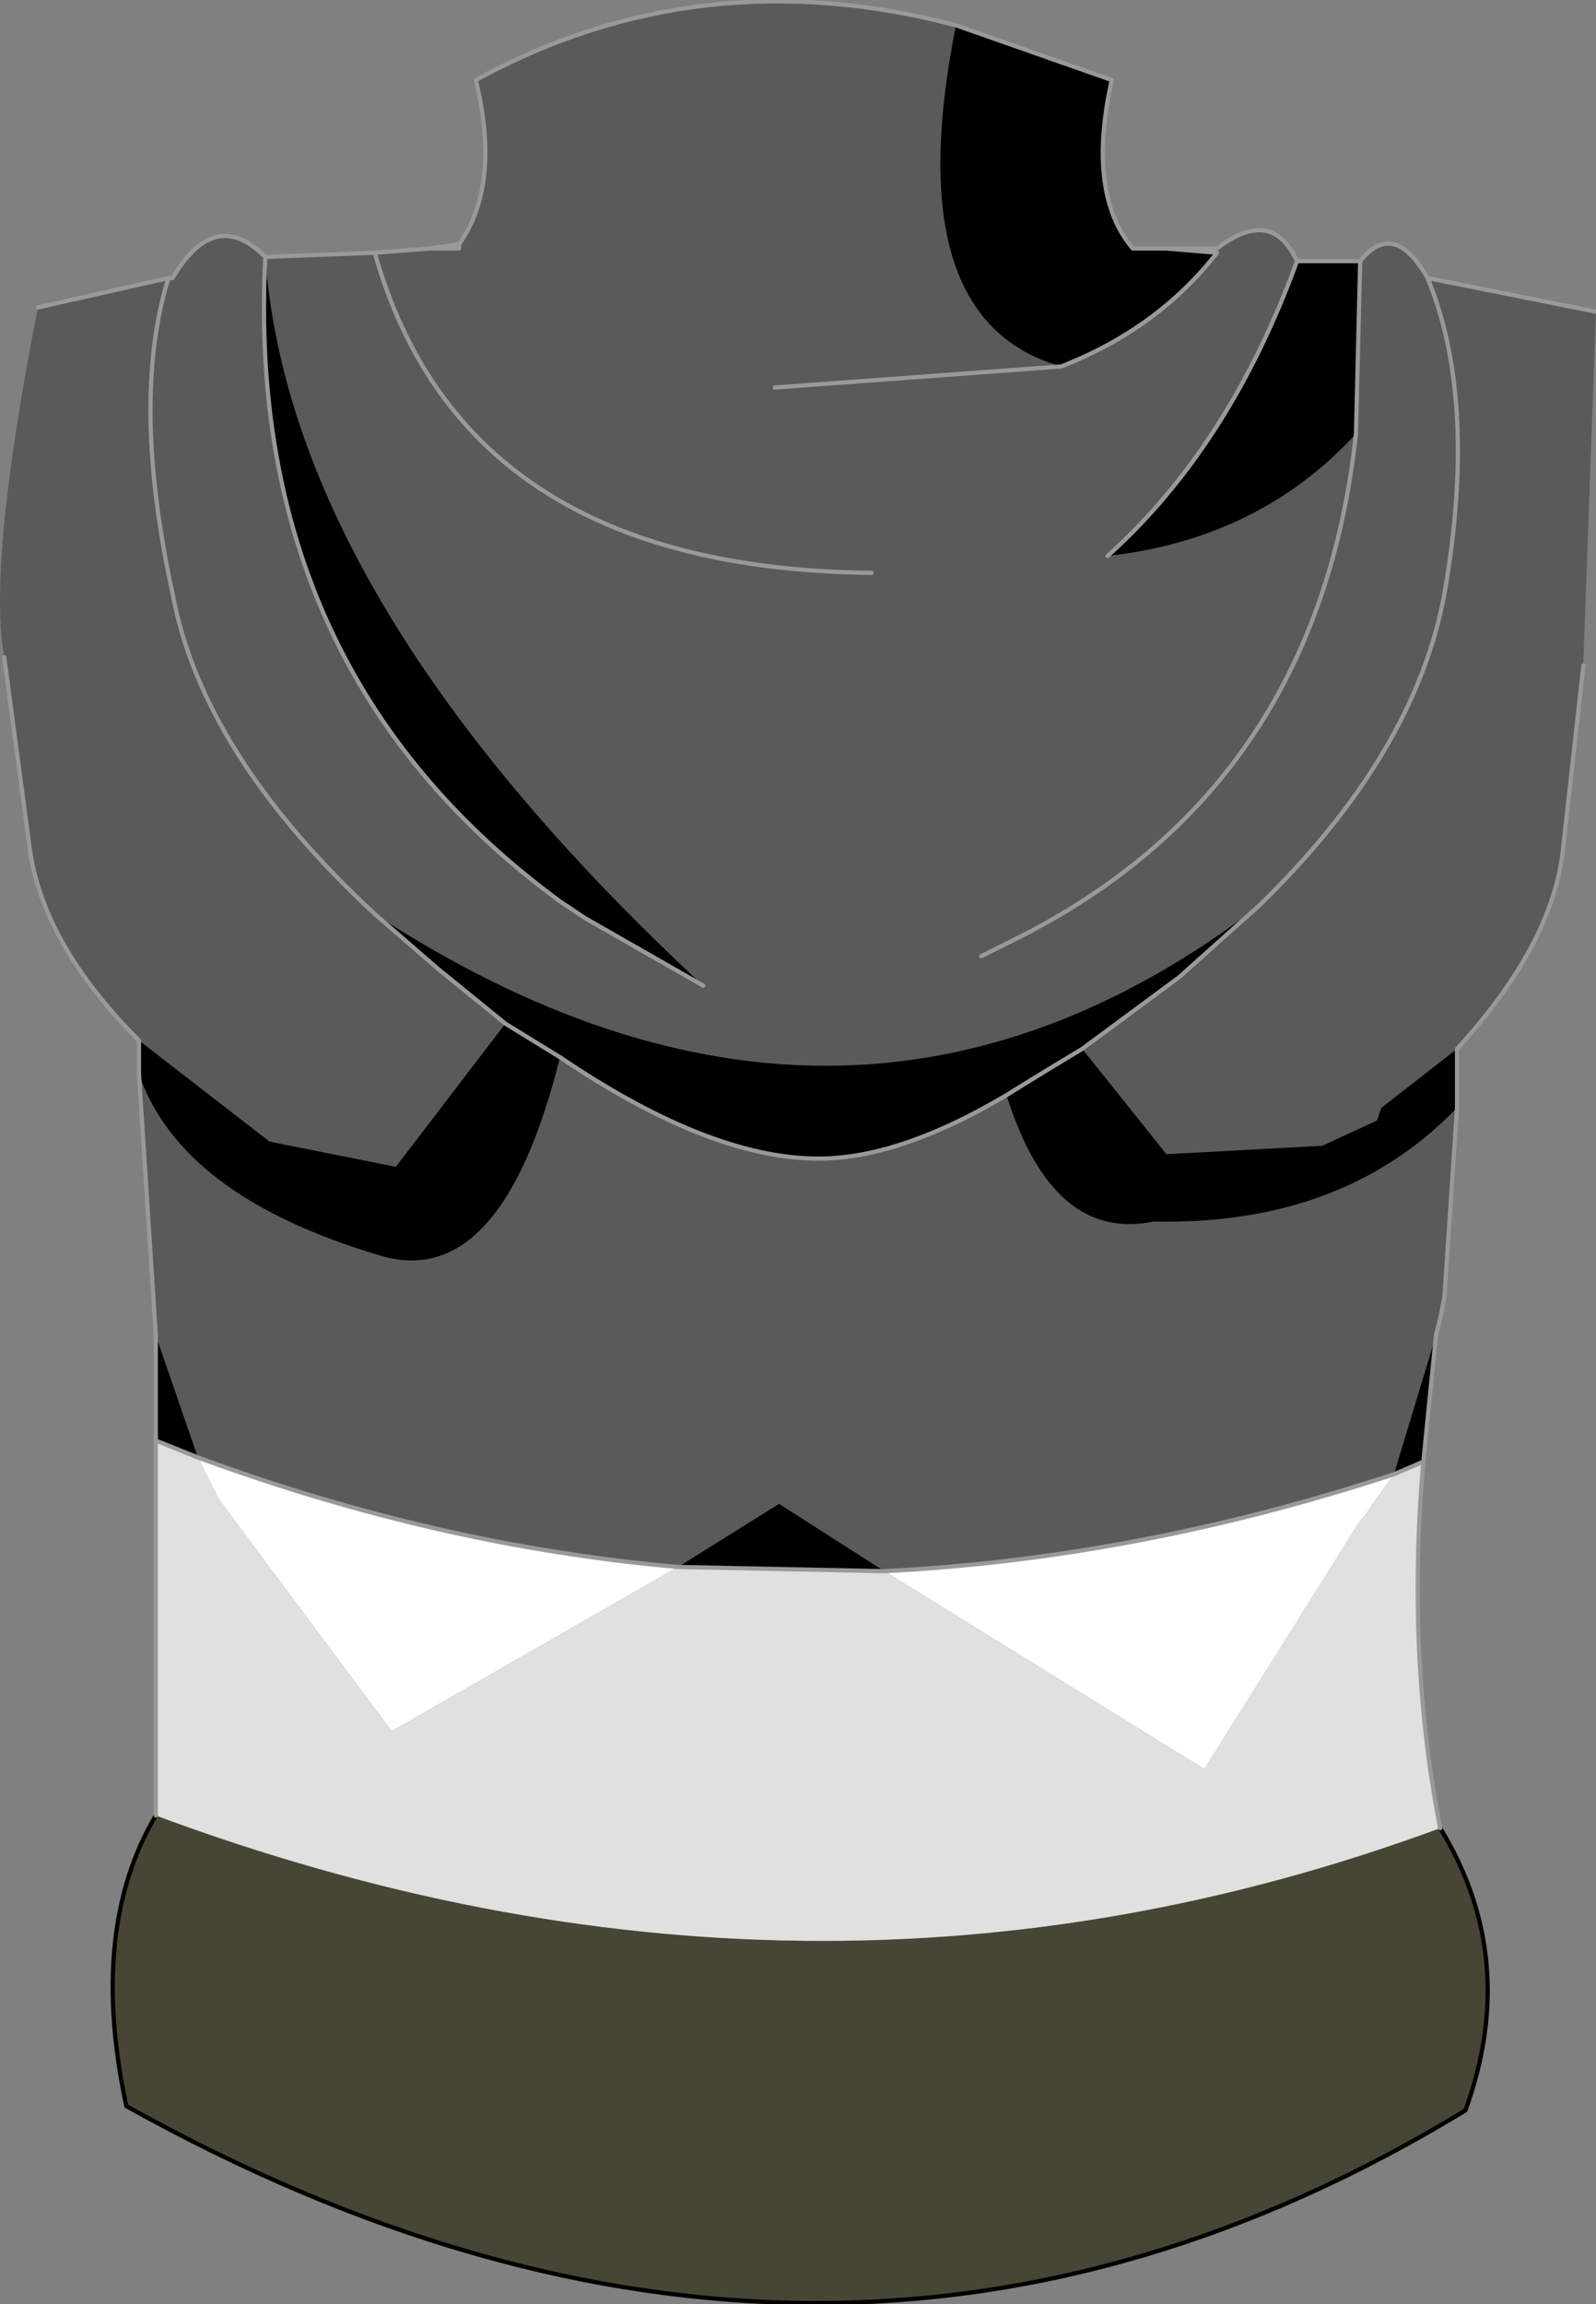 <?xml version="1.0" encoding="UTF-8" standalone="no"?>
<svg xmlns:xlink="http://www.w3.org/1999/xlink" height="27.35px" width="18.95px" xmlns="http://www.w3.org/2000/svg">
  <rect width="100%" height="100%" fill="#808080" stroke="none"/>
  <g transform="matrix(1.0, 0.0, 0.0, 1.0, 9.45, 12.1)">
    <path d="M-4.35 -9.15 L-5.0 -9.1 -4.35 -9.15 M7.1 5.4 L6.85 5.75 6.75 5.9 6.7 5.95 4.85 8.9 1.05 6.55 Q4.05 6.4 7.1 5.4 M-1.4 6.5 L-4.8 8.45 -6.7 5.9 -6.85 5.7 -7.1 5.2 Q-4.25 6.25 -1.4 6.5" fill="#ffffff" fill-rule="evenodd" stroke="none"/>
    <path d="M7.65 9.6 Q8.6 11.15 7.95 12.95 0.4 17.55 -7.95 12.9 -8.4 10.8 -7.6 9.45 0.2 12.35 7.65 9.6" fill="#474534" fill-rule="evenodd" stroke="none"/>
    <path d="M7.45 5.25 Q7.25 7.55 7.65 9.6 0.2 12.35 -7.6 9.45 L-7.6 5.0 -7.1 5.2 -6.85 5.7 -6.7 5.9 -4.8 8.45 -1.4 6.5 1.05 6.55 4.85 8.9 6.7 5.95 6.75 5.9 6.85 5.75 7.1 5.4 7.45 5.25" fill="#e0e0e0" fill-rule="evenodd" stroke="none"/>
    <path d="M5.5 -1.35 Q7.35 -3.15 7.7 -5.05 8.1 -7.35 7.5 -8.8 8.1 -7.35 7.7 -5.05 7.35 -3.15 5.5 -1.35 0.6 2.4 -5.0 -1.25 L-4.25 -0.6 -3.45 0.05 -4.75 1.75 -6.25 1.45 -7.8 0.25 Q-8.95 -0.9 -9.1 -2.05 L-9.4 -4.3 Q-9.6 -5.4 -9.0 -8.45 L-7.45 -8.8 -7.4 -8.8 Q-6.9 -9.65 -6.3 -9.05 L-5.0 -9.1 -4.35 -9.15 -4.0 -9.15 -4.0 -9.2 Q-3.5 -9.9 -3.8 -11.15 -1.15 -12.6 1.9 -11.8 1.2 -8.3 3.15 -7.75 4.3 -8.2 5.0 -9.1 L4.4 -9.15 5.0 -9.15 Q5.65 -9.65 5.95 -9.0 5.15 -6.8 3.7 -5.5 5.5 -5.7 6.65 -6.95 L6.7 -9.0 Q7.1 -9.5 7.5 -8.8 L9.5 -8.4 9.35 -4.25 9.35 -4.2 9.1 -1.95 Q8.95 -0.85 7.85 0.35 L6.95 1.05 6.9 1.2 6.25 1.5 4.4 1.6 3.4 0.35 4.55 -0.5 5.5 -1.35 M2.2 -0.75 L2.7 -1.0 Q6.2 -2.8 6.65 -6.95 6.2 -2.8 2.7 -1.0 L2.2 -0.75 M-0.25 -7.5 L3.15 -7.75 -0.25 -7.5 M0.9 -5.3 Q-3.95 -5.35 -5.0 -9.1 -3.95 -5.35 0.9 -5.3 M7.85 1.05 L7.7 3.3 7.65 3.55 7.6 3.75 7.1 5.4 Q4.05 6.4 1.05 6.55 L-0.2 5.75 -1.4 6.5 Q-4.25 6.25 -7.1 5.2 L-7.6 3.75 -7.8 0.65 Q-7.3 2.1 -4.95 2.8 -3.5 3.25 -2.8 0.45 -1.1 1.6 0.15 1.65 1.15 1.7 2.5 0.9 3.05 2.65 4.25 2.4 6.5 2.45 7.85 1.05 M-6.3 -9.05 Q-6.55 -4.15 -2.8 -1.4 L-2.5 -1.2 -1.1 -0.4 Q-6.0 -4.95 -6.3 -9.05 M-5.0 -1.25 Q-7.05 -3.15 -7.4 -5.05 -7.9 -7.35 -7.45 -8.8 -7.9 -7.35 -7.4 -5.05 -7.05 -3.15 -5.0 -1.25" fill="#5a5a5a" fill-rule="evenodd" stroke="none"/>
    <path d="M5.5 -1.35 L4.55 -0.5 3.4 0.35 4.4 1.6 6.25 1.5 6.9 1.2 6.95 1.05 7.85 0.35 7.85 1.05 Q6.5 2.45 4.25 2.4 3.05 2.65 2.5 0.9 1.15 1.7 0.15 1.65 -1.1 1.6 -2.8 0.45 -3.5 3.25 -4.95 2.8 -7.3 2.1 -7.8 0.65 L-7.8 0.25 -6.25 1.45 -4.75 1.75 -3.45 0.05 -4.25 -0.6 -5.0 -1.25 Q0.6 2.4 5.5 -1.35 M6.7 -9.0 L6.65 -6.95 Q5.5 -5.7 3.7 -5.5 5.15 -6.8 5.95 -9.0 L6.7 -9.0 M4.4 -9.15 L5.0 -9.1 Q4.3 -8.2 3.15 -7.75 1.2 -8.3 1.9 -11.8 L3.75 -11.15 Q3.45 -9.8 4.0 -9.15 L4.4 -9.15 M7.6 3.75 L7.45 5.25 7.1 5.4 7.6 3.75 M-7.6 5.0 L-7.6 3.75 -7.1 5.2 -7.6 5.0 M-1.4 6.5 L-0.2 5.75 1.05 6.55 -1.4 6.5 M3.4 0.35 Q2.9 0.65 2.5 0.9 2.9 0.65 3.4 0.35 M-1.1 -0.4 L-2.5 -1.2 -2.8 -1.4 Q-6.55 -4.15 -6.3 -9.05 -6.0 -4.95 -1.1 -0.4 M-2.8 0.45 L-3.45 0.05 -2.8 0.45" fill="#000000" fill-rule="evenodd" stroke="none"/>
    <path d="M7.65 9.6 Q8.6 11.15 7.95 12.95 0.4 17.55 -7.95 12.9 -8.4 10.8 -7.6 9.45" fill="none" stroke="#000000" stroke-linecap="round" stroke-linejoin="round" stroke-width="0.05"/>
    <path d="M7.5 -8.8 Q8.1 -7.35 7.7 -5.05 7.35 -3.15 5.5 -1.35 L4.55 -0.5 3.4 0.35 Q2.9 0.65 2.5 0.9 1.15 1.7 0.15 1.65 -1.1 1.6 -2.8 0.45 L-3.45 0.05 -4.25 -0.6 -5.0 -1.25 Q-7.05 -3.15 -7.4 -5.05 -7.9 -7.35 -7.45 -8.8 L-7.4 -8.8 Q-6.9 -9.65 -6.3 -9.05 L-5.0 -9.1 -4.35 -9.15 -4.0 -9.2 -4.0 -9.15 -4.35 -9.15 -5.0 -9.1 Q-3.95 -5.35 0.9 -5.3 M7.85 0.35 Q8.95 -0.85 9.1 -1.95 L9.35 -4.2 M9.5 -8.4 L7.5 -8.8 Q7.1 -9.5 6.7 -9.0 L6.65 -6.95 Q6.2 -2.8 2.7 -1.0 L2.2 -0.75 M5.95 -9.0 L6.7 -9.0 M4.4 -9.15 L5.0 -9.1 Q4.3 -8.2 3.15 -7.75 L-0.25 -7.5 M1.9 -11.8 Q-1.15 -12.6 -3.8 -11.15 -3.5 -9.9 -4.0 -9.2 M4.4 -9.15 L5.0 -9.15 Q5.65 -9.65 5.95 -9.0 5.15 -6.8 3.7 -5.5 M1.9 -11.8 L3.75 -11.15 Q3.45 -9.8 4.0 -9.15 L4.4 -9.15 M7.85 0.35 L7.85 1.05 7.7 3.3 7.65 3.55 7.6 3.75 7.45 5.25 Q7.25 7.55 7.65 9.6 M-7.6 9.45 L-7.6 5.0 -7.6 3.75 -7.8 0.65 -7.8 0.25 Q-8.95 -0.9 -9.1 -2.05 L-9.4 -4.3 M-9.0 -8.45 L-7.45 -8.8 M7.1 5.4 L7.45 5.25 M7.1 5.4 Q4.05 6.4 1.05 6.55 L-1.4 6.5 Q-4.25 6.25 -7.1 5.2 L-7.6 5.0 M-1.1 -0.4 L-2.5 -1.2 -2.8 -1.4 Q-6.55 -4.15 -6.3 -9.05" fill="none" stroke="#999999" stroke-linecap="round" stroke-linejoin="round" stroke-width="0.05"/>
  </g>
</svg>
